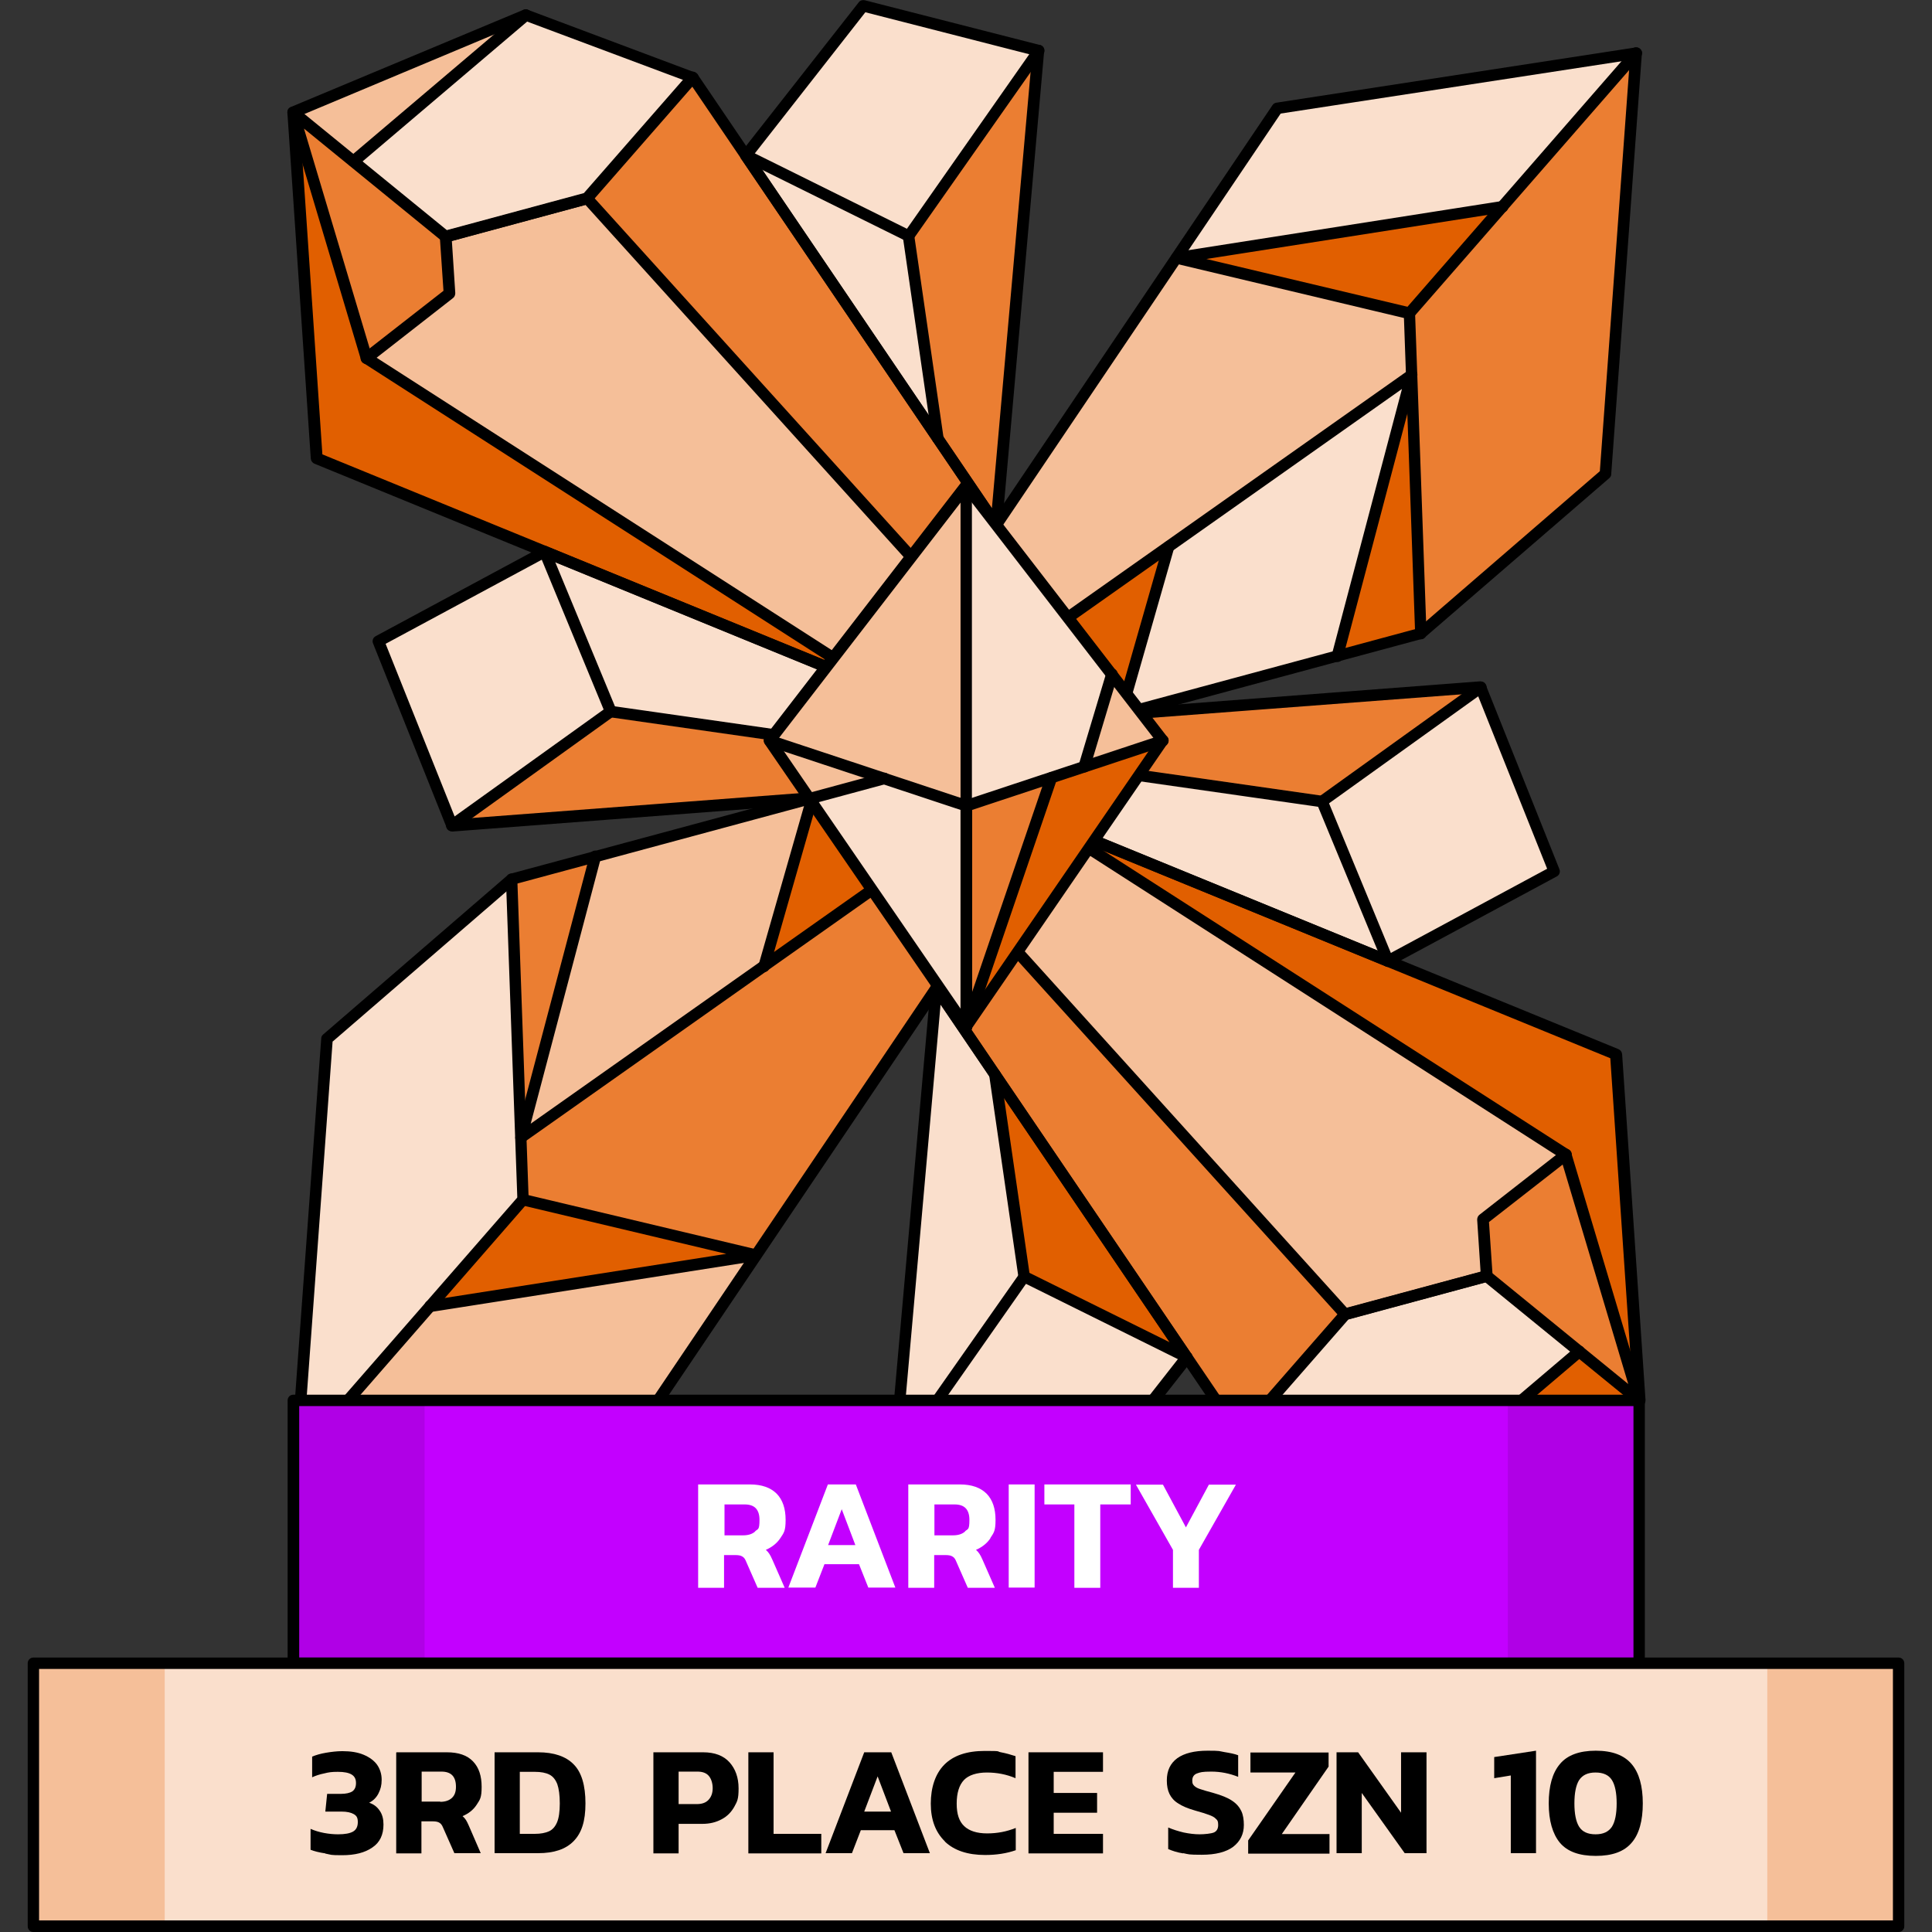 <?xml version="1.0" encoding="UTF-8"?>
<svg id="Layer_1" data-name="Layer 1" xmlns="http://www.w3.org/2000/svg" width="30cm" height="30cm" version="1.1" viewBox="0 0 850.4 850.4">
  <rect x="0" y="0" width="850.4" height="850.4" fill="#333333" stroke="none"/>
  <defs>
    <style>
      .cls-1 {
        fill: #f5bf99;
      }

      .cls-1, .cls-2, .cls-3, .cls-4, .cls-5, .cls-6, .cls-7 {
        stroke-width: 0px;
      }

      .cls-8 {
        opacity: .1;
      }

      .cls-2 {
        fill: #c300ff;
      }

      .cls-3 {
        fill: #000;
      }

      .cls-4 {
        fill: #e15f00;
      }

      .cls-5 {
        fill: #fadfcc;
      }

      .cls-6 {
        fill: #eb7e32;
      }

      .cls-7 {
        fill: #fff;
      }
    </style>
  </defs>
  <polygon class="cls-5" points="130.4 642.4 230.3 528 225.3 386.9 144 457.2 130.4 642.4"/>
  <polygon class="cls-1" points="288.4 618.2 130.4 642.4 189.4 574.9 332.8 552.4 288.4 618.2"/>
  <polygon class="cls-6" points="332.8 552.4 230.3 528 229.3 500.8 493.2 314.6 332.8 552.4"/>
  <polygon class="cls-4" points="332.8 552.4 189.4 574.9 230.3 528 332.8 552.4"/>
  <polygon class="cls-6" points="229.3 500.8 262 377 225.3 386.9 229.3 500.8"/>
  <polygon class="cls-1" points="229.3 500.8 336.3 425.3 357.5 351.3 262 377 229.3 500.8"/>
  <polygon class="cls-4" points="336.3 425.3 493.2 314.6 357.5 351.3 336.3 425.3"/>
  <polygon class="cls-5" points="470.7 663.3 393.6 643.6 450.8 561.9 522.4 597.4 470.7 663.3"/>
  <polygon class="cls-5" points="450.8 561.9 393.6 643.6 412.1 434.9 437.9 472.9 450.8 561.9"/>
  <polygon class="cls-4" points="522.4 597.4 450.8 561.9 437.9 472.9 522.4 597.4"/>
  <polygon class="cls-6" points="721.5 616.4 654.4 561.7 652.7 536.7 689.3 508.2 721.5 616.4"/>
  <polygon class="cls-4" points="721.5 616.4 619.3 659.3 695.1 594.9 721.5 616.4"/>
  <polygon class="cls-5" points="695.1 594.9 619.3 659.3 545.6 631.7 592.1 578.5 654.4 561.7 695.1 594.9"/>
  <polygon class="cls-1" points="652.7 536.7 654.4 561.7 592.1 578.5 433.5 403.1 461.4 361.8 689.3 508.2 652.7 536.7"/>
  <polygon class="cls-6" points="545.6 631.7 592.1 578.5 433.5 403.1 412.1 434.9 545.6 631.7"/>
  <polygon class="cls-4" points="721.5 616.4 711.2 464.1 461.4 361.8 689.3 508.2 721.5 616.4"/>
  <polygon class="cls-5" points="684.2 383.7 611 423.1 581.9 352.7 651.8 302.5 684.2 383.7"/>
  <polygon class="cls-5" points="581.9 352.7 611 423.1 461.4 361.8 477.6 337.8 581.9 352.7"/>
  <polygon class="cls-6" points="651.8 302.5 581.9 352.7 477.6 337.8 493.2 314.6 651.8 302.5"/>
  <polygon class="cls-6" points="720.2 23.4 620.4 137.9 625.4 278.9 706.7 208.7 720.2 23.4"/>
  <polygon class="cls-5" points="562.2 47.7 720.2 23.4 661.3 91 517.9 113.5 562.2 47.7"/>
  <polygon class="cls-1" points="517.9 113.5 620.4 137.9 621.4 165.1 357.5 351.3 517.9 113.5"/>
  <polygon class="cls-4" points="517.9 113.5 661.3 91 620.4 137.9 517.9 113.5"/>
  <polygon class="cls-4" points="621.4 165.1 588.7 288.8 625.4 278.9 621.4 165.1"/>
  <polygon class="cls-5" points="621.4 165.1 514.4 240.5 493.2 314.6 588.7 288.8 621.4 165.1"/>
  <polygon class="cls-4" points="514.4 240.5 357.5 351.3 493.2 314.6 514.4 240.5"/>
  <polygon class="cls-5" points="380 2.5 457.1 22.3 399.9 103.9 328.3 68.5 380 2.5"/>
  <polygon class="cls-6" points="399.9 103.9 457.1 22.3 438.6 231 412.8 192.9 399.9 103.9"/>
  <polygon class="cls-5" points="328.3 68.5 399.9 103.9 412.8 192.9 328.3 68.5"/>
  <polygon class="cls-6" points="129.1 49.5 196.3 104.2 198 129.2 161.4 157.7 129.1 49.5"/>
  <polygon class="cls-1" points="129.1 49.5 231.4 6.6 155.6 71 129.1 49.5"/>
  <polygon class="cls-5" points="155.6 71 231.4 6.6 305 34.2 258.6 87.4 196.3 104.2 155.6 71"/>
  <polygon class="cls-1" points="198 129.2 196.3 104.2 258.6 87.4 417.1 262.8 389.3 304 161.4 157.7 198 129.2"/>
  <polygon class="cls-6" points="305 34.2 258.6 87.4 417.1 262.8 438.6 231 305 34.2"/>
  <polygon class="cls-4" points="129.1 49.5 139.4 201.7 389.3 304 161.4 157.7 129.1 49.5"/>
  <polygon class="cls-5" points="166.5 282.2 239.7 242.8 268.8 313.1 198.9 363.3 166.5 282.2"/>
  <polygon class="cls-5" points="268.8 313.1 239.7 242.8 389.3 304 373.1 328 268.8 313.1"/>
  <polygon class="cls-6" points="198.9 363.3 268.8 313.1 373.1 328 357.5 351.3 198.9 363.3"/>
  <path class="cls-3" d="M619.3,661.8c-.3,0-.6,0-.9-.2l-73.6-27.6c-.5-.2-.9-.5-1.2-.9l-133.5-196.8c-.6-.9-.6-2,0-2.8l49.3-73.1c.7-1,1.9-1.4,3.1-.9l249.9,102.3c.9.4,1.5,1.2,1.6,2.2l10.3,152.3c0,1.1-.5,2.1-1.5,2.5l-102.3,42.9c-.3,0-.6.2-1,.2h-.2,0ZM547.3,629.6l71.9,26.9,99.7-41.8-10.1-148.9-246.5-100.9-47.2,69.9,132.1,194.7h0Z"/>
  <path class="cls-3" d="M545.6,634.2c-.6,0-1.2-.2-1.7-.6-1.1-.9-1.2-2.5-.2-3.6l46.5-53.2c.3-.4.8-.6,1.2-.8l62.3-16.8c.8-.2,1.6,0,2.3.5l60.7,49.5-29.7-99.4-227.1-145.9c-1.2-.8-1.5-2.3-.8-3.5.8-1.2,2.3-1.5,3.5-.8l227.9,146.4c.5.3.9.8,1.1,1.4l32.3,108.2c.3,1.1,0,2.2-1,2.8-.9.6-2.1.6-3,0l-66.1-53.9-60.3,16.3-46,52.6c-.5.6-1.2.9-1.9.9h0Z"/>
  <path class="cls-3" d="M619.3,661.8c-.7,0-1.4-.3-1.9-.9-.9-1.1-.8-2.7.3-3.6l75.8-64.4c1.1-.9,2.7-.8,3.6.3.9,1.1.8,2.7-.3,3.6l-75.8,64.4c-.5.4-1.1.6-1.6.6h0Z"/>
  <path class="cls-3" d="M592.1,581c-.7,0-1.4-.3-1.9-.8l-158.6-175.4c-.9-1-.9-2.6.2-3.6,1-.9,2.6-.9,3.6.2l157.5,174.3,58.8-15.9-1.5-22.9c0-.8.3-1.7,1-2.2l36.5-28.5c1.1-.9,2.7-.7,3.6.4.9,1.1.7,2.7-.4,3.6l-35.5,27.7,1.6,23.6c0,1.2-.7,2.3-1.9,2.6l-62.3,16.8h-.7,0Z"/>
  <path class="cls-3" d="M470.7,665.9h-.6l-77.1-19.7c-1.2-.3-2-1.4-1.9-2.7l18.5-208.7c0-1.1.8-2,1.9-2.2,1-.3,2.1.1,2.7,1l110.3,162.5c.6.9.6,2.1,0,3l-51.7,65.9c-.5.6-1.2,1-2,1h0ZM396.3,641.7l73.4,18.8,49.5-63.2-105.2-155.1-17.7,199.5h0Z"/>
  <path class="cls-3" d="M450.8,564.5c-1.2,0-2.3-.9-2.5-2.2l-12.9-89c-.2-1.4.8-2.7,2.1-2.9,1.4-.2,2.7.8,2.9,2.1l12.9,89c.2,1.4-.8,2.7-2.1,2.9h-.4Z"/>
  <path class="cls-3" d="M130.4,645c-.6,0-1.2-.2-1.7-.7-.6-.5-.9-1.3-.8-2l13.5-185.3c0-.7.4-1.3.9-1.7l81.3-70.2c.3-.2.6-.4,1-.5l268-72.3c1-.3,2.1.1,2.7,1s.6,2,0,2.9l-204.8,303.6c-.4.6-1,1-1.7,1.1l-158,24.3h-.4v-.2h0ZM146.4,458.4l-13.2,181,153.8-23.6,200.4-297-260.8,70.4-80.1,69.2h-.1Z"/>
  <path class="cls-3" d="M130.4,645c-.6,0-1.2-.2-1.7-.6-1.1-.9-1.2-2.5-.2-3.6l99.2-113.7-5-140c0-1.4,1-2.6,2.4-2.6s2.6,1,2.6,2.4l5,141c0,.6-.2,1.3-.6,1.8l-99.8,114.5c-.5.6-1.2.9-1.9.9h0Z"/>
  <path class="cls-3" d="M336.3,427.8h-.7c-1.3-.4-2.1-1.8-1.7-3.1l21.2-74.1c.4-1.3,1.8-2.1,3.1-1.7,1.3.4,2.1,1.8,1.7,3.1l-21.2,74.1c-.3,1.1-1.3,1.8-2.4,1.8h0Z"/>
  <path class="cls-3" d="M229.3,503.3c-.5,0-1-.2-1.4-.5-.9-.6-1.3-1.7-1-2.7l32.7-123.8c.4-1.4,1.7-2.2,3.1-1.8,1.4.4,2.2,1.7,1.8,3.1l-30.9,117,258.2-182.2c1.1-.8,2.7-.5,3.5.6s.5,2.7-.6,3.5l-263.9,186.2c-.4.3-.9.5-1.5.5h0Z"/>
  <path class="cls-3" d="M189.3,577.4c-1.2,0-2.3-.9-2.5-2.1-.2-1.4.7-2.7,2.1-2.9l130.8-20.5-90.1-21.4c-1.4-.3-2.2-1.7-1.9-3s1.7-2.2,3-1.9l102.6,24.4c1.2.3,2,1.4,1.9,2.6,0,1.2-.9,2.2-2.1,2.4l-143.5,22.5h-.4,0Z"/>
  <path class="cls-3" d="M611,425.6c-.3,0-.7,0-1-.2l-149.6-61.3c-.7-.3-1.2-.9-1.5-1.6-.2-.7-.1-1.5.3-2.2l31.8-47.2c.4-.6,1.1-1,1.9-1.1l158.6-12.1c1.1,0,2.1.6,2.5,1.6l32.4,81.1c.5,1.2,0,2.6-1.2,3.2l-73.2,39.4c-.4.2-.8.3-1.2.3h.2ZM465.2,360.6l145.6,59.6,70.2-37.8-30.9-77.3-155.5,11.8-29.4,43.6h0Z"/>
  <path class="cls-3" d="M611,425.6c-1,0-1.9-.6-2.3-1.6l-29.1-70.3c-.4-1.1,0-2.3.9-3l69.9-50.2c1.1-.8,2.7-.6,3.5.6.8,1.1.6,2.7-.6,3.5l-68.3,49,28.3,68.5c.5,1.3,0,2.8-1.4,3.3-.3.1-.6.2-1,.2h0Z"/>
  <path class="cls-3" d="M581.9,355.3h-.4l-104.3-14.9c-1.4-.2-2.3-1.5-2.1-2.9.2-1.4,1.5-2.3,2.9-2.1l104.3,14.9c1.4.2,2.3,1.5,2.1,2.9-.2,1.3-1.3,2.2-2.5,2.2h0Z"/>
  <path class="cls-3" d="M393.6,646.1c-.5,0-1,0-1.5-.5-1.1-.8-1.4-2.4-.6-3.5l57.3-81.6c.7-1,2.1-1.4,3.2-.8l71.5,35.4c1.3.6,1.8,2.1,1.1,3.4s-2.1,1.8-3.4,1.1l-69.6-34.5-56,79.9c-.5.7-1.3,1.1-2.1,1.1h.1Z"/>
  <path class="cls-3" d="M389.3,306.6c-.3,0-.6,0-1-.2l-249.9-102.3c-.9-.4-1.5-1.2-1.6-2.2l-10.3-152.3c0-1.1.5-2.1,1.5-2.5L230.4,4.3c.6-.2,1.3-.3,1.9,0l73.6,27.6c.5.2.9.5,1.2.9l133.5,196.8c.6.9.6,2,0,2.8l-49.3,73.1c-.5.7-1.3,1.1-2.1,1.1h0ZM141.9,200l246.5,100.9,47.2-69.9L303.4,36.2l-71.9-26.9-99.7,41.8,10.1,148.9h0Z"/>
  <path class="cls-3" d="M389.3,306.6c-.5,0-.9-.1-1.4-.4l-227.9-146.4c-.5-.3-.9-.8-1.1-1.4l-32.3-108.2c-.3-1.1,0-2.2,1-2.8.9-.6,2.1-.6,3,0l66.1,53.9,60.3-16.3,46-52.6c.9-1.1,2.5-1.2,3.6-.2,1.1.9,1.2,2.5.2,3.6l-46.5,53.2c-.3.4-.8.6-1.2.8l-62.3,16.8c-.8.2-1.6,0-2.3-.5l-60.7-49.5,29.7,99.4,227.1,145.9c1.2.8,1.5,2.3.8,3.5-.5.8-1.3,1.2-2.1,1.2h0Z"/>
  <path class="cls-3" d="M155.6,73.5c-.7,0-1.4-.3-1.9-.9-.9-1.1-.8-2.7.3-3.6L229.8,4.7c1.1-.9,2.7-.8,3.6.3.9,1.1.8,2.7-.3,3.6l-75.8,64.4c-.5.4-1.1.6-1.6.6h0Z"/>
  <path class="cls-3" d="M417.1,265.3c-.7,0-1.4-.3-1.9-.8l-157.5-174.3-58.8,15.9,1.5,22.9c0,.8-.3,1.7-1,2.2l-36.5,28.5c-1.1.9-2.7.7-3.6-.4-.9-1.1-.7-2.7.4-3.6l35.5-27.7-1.6-23.6c0-1.2.7-2.3,1.9-2.6l62.3-16.8c.9-.2,1.9,0,2.5.7l158.6,175.4c.9,1,.9,2.6-.2,3.6-.5.4-1.1.7-1.7.7h.1Z"/>
  <path class="cls-3" d="M438.6,233.5c-.8,0-1.6-.4-2.1-1.1l-110.3-162.5c-.6-.9-.6-2.1.1-3L378,1c.6-.8,1.6-1.1,2.6-.9l77.1,19.7c1.2.3,2,1.4,1.9,2.7l-18.5,208.7c0,1.1-.9,2-1.9,2.2h-.6ZM331.4,68.6l105.2,155.1,17.7-199.5-73.4-18.8-49.5,63.2h0Z"/>
  <path class="cls-3" d="M412.8,195.5c-1.2,0-2.3-.9-2.5-2.2l-12.9-89c-.2-1.4.8-2.7,2.1-2.9,1.4-.2,2.7.8,2.9,2.1l12.9,89c.2,1.4-.8,2.7-2.1,2.9h-.4Z"/>
  <path class="cls-3" d="M357.5,353.8c-.8,0-1.6-.4-2.1-1.1-.6-.9-.6-2,0-2.9L560.1,46.3c.4-.6,1-1,1.7-1.1l158-24.3c.8,0,1.5,0,2.1.6s.9,1.3.8,2l-13.5,185.3c0,.7-.4,1.3-.9,1.7l-81.3,70.2c-.3.2-.6.4-1,.5l-268,72.3h-.7l.2.3h0ZM563.7,50l-200.4,297,260.8-70.4,80.1-69.2,13.2-181-153.8,23.6h.1Z"/>
  <path class="cls-3" d="M625.4,281.4c-1.4,0-2.5-1.1-2.5-2.4l-5-141c0-.6.2-1.3.6-1.8l99.8-114.5c.9-1.1,2.5-1.2,3.6-.2,1.1.9,1.2,2.5.2,3.6l-99.2,113.7,5,140c0,1.4-1,2.6-2.4,2.6h0Z"/>
  <path class="cls-3" d="M493.2,317.1h-.7c-1.3-.4-2.1-1.8-1.7-3.1l21.2-74.1c.4-1.3,1.8-2.1,3.1-1.7,1.3.4,2.1,1.8,1.7,3.1l-21.2,74.1c-.3,1.1-1.3,1.8-2.4,1.8h0Z"/>
  <path class="cls-3" d="M357.5,353.8c-.8,0-1.6-.4-2.1-1.1-.8-1.1-.5-2.7.6-3.5l263.9-186.2c.9-.6,2-.6,2.9,0s1.3,1.7,1,2.7l-32.7,123.8c-.4,1.4-1.7,2.2-3.1,1.8-1.4-.4-2.2-1.7-1.8-3.1l30.9-117-258.2,182.2c-.4.3-1,.5-1.5.5h0Z"/>
  <path class="cls-3" d="M620.4,140.4h-.6l-102.5-24.4c-1.2-.3-2-1.4-1.9-2.6,0-1.2.9-2.2,2.1-2.4l143.5-22.5c1.4-.2,2.7.7,2.9,2.1s-.7,2.7-2.1,2.9l-130.8,20.5,90.1,21.4c1.4.3,2.2,1.7,1.9,3-.3,1.2-1.3,1.9-2.5,1.9h-.1Z"/>
  <path class="cls-3" d="M198.9,365.9c-1,0-2-.6-2.3-1.6l-32.4-81.1c-.5-1.2,0-2.6,1.2-3.2l73.2-39.4c.7-.4,1.5-.4,2.2-.1l149.6,61.3c.7.3,1.2.9,1.5,1.6.2.7.1,1.5-.3,2.2l-31.8,47.2c-.4.6-1.1,1-1.9,1.1l-158.6,12.1h-.4ZM169.7,283.3l30.9,77.3,155.5-11.8,29.4-43.6-145.6-59.6-70.2,37.8h0Z"/>
  <path class="cls-3" d="M198.9,365.9c-.8,0-1.6-.4-2.1-1.1-.8-1.1-.6-2.7.6-3.5l68.3-49-28.3-68.5c-.5-1.3,0-2.8,1.4-3.3,1.3-.5,2.8,0,3.3,1.4l29.1,70.3c.4,1.1,0,2.3-.9,3l-69.9,50.2c-.4.3-1,.5-1.5.5h0Z"/>
  <path class="cls-3" d="M373.1,330.6h-.4l-104.3-14.9c-1.4-.2-2.3-1.5-2.1-2.9.2-1.4,1.5-2.3,2.9-2.1l104.3,14.9c1.4.2,2.3,1.5,2.1,2.9-.2,1.3-1.3,2.2-2.5,2.2h0Z"/>
  <path class="cls-3" d="M399.9,106.4c-.4,0-.8,0-1.1-.3l-71.5-35.4c-1.3-.6-1.8-2.1-1.1-3.4.6-1.3,2.1-1.8,3.4-1.1l69.6,34.5,56-79.9c.8-1.1,2.4-1.4,3.5-.6s1.4,2.4.6,3.5l-57.3,81.6c-.5.7-1.3,1.1-2.1,1.1Z"/>
  <polygon class="cls-1" points="338.8 326 425.3 213.8 425.3 354.7 338.8 326"/>
  <polygon class="cls-5" points="425.3 354.7 425.3 213.8 511.9 326 425.3 354.7"/>
  <polygon class="cls-5" points="425.3 354.7 338.8 326 425.3 452.1 425.3 354.7"/>
  <polygon class="cls-4" points="511.9 326 425.3 452.1 425.3 354.7 511.9 326"/>
  <polygon class="cls-1" points="489.4 296.8 477.2 337.5 511.9 326 489.4 296.8"/>
  <polygon class="cls-1" points="356.3 351.6 338.8 326 389.2 342.7 356.3 351.6"/>
  <polygon class="cls-6" points="425.3 354.7 462.9 342.2 425.3 452.1 425.3 354.7"/>
  <path class="cls-3" d="M425.3,454.6c-.8,0-1.6-.4-2.1-1.1l-86.6-126.1c-.6-.9-.6-2.1,0-3l86.6-112.2c.5-.6,1.2-1,2-1s1.5.4,2,1l86.6,112.2c.7.9.7,2.1,0,3l-86.6,126.1c-.5.7-1.3,1.1-2.1,1.1h.2ZM341.9,326.1l83.4,121.5,83.4-121.5-83.4-108.1-83.4,108.1Z"/>
  <path class="cls-3" d="M425.3,454.6c-1.4,0-2.5-1.1-2.5-2.5v-95.6l-84.8-28.1c-1.3-.4-2-1.9-1.6-3.2.4-1.3,1.9-2,3.2-1.6l86.6,28.7c1,.3,1.7,1.3,1.7,2.4v97.4c0,1.4-1.1,2.5-2.5,2.5h-.1Z"/>
  <path class="cls-3" d="M425.3,454.6c-1.4,0-2.5-1.1-2.5-2.5v-97.4c0-1.1.7-2.1,1.7-2.4l86.6-28.7c1.3-.4,2.8.3,3.2,1.6.4,1.3-.3,2.8-1.6,3.2l-84.8,28.1v95.6c0,1.4-1.1,2.5-2.5,2.5h-.1Z"/>
  <path class="cls-3" d="M425.3,357.2c-1.4,0-2.5-1.1-2.5-2.5v-140.9c0-1.4,1.1-2.5,2.5-2.5s2.5,1.1,2.5,2.5v140.9c0,1.4-1.1,2.5-2.5,2.5Z"/>
  <path class="cls-3" d="M477.2,340c-.2,0-.5,0-.7-.1-1.3-.4-2.1-1.8-1.7-3.2l12.2-40.7c.4-1.3,1.8-2.1,3.2-1.7,1.3.4,2.1,1.8,1.7,3.2l-12.2,40.7c-.3,1.1-1.3,1.8-2.4,1.8h-.1Z"/>
  <path class="cls-3" d="M425.3,454.6c-.3,0-.5,0-.8-.1-1.3-.5-2-1.9-1.6-3.2l37.5-109.8c.5-1.3,1.9-2,3.2-1.6,1.3.5,2,1.9,1.6,3.2l-37.5,109.8c-.4,1.1-1.3,1.7-2.4,1.7h0Z"/>
  <path class="cls-3" d="M356.3,354.1c-1.1,0-2.1-.7-2.4-1.9-.4-1.3.4-2.7,1.8-3.1l32.9-8.9c1.4-.4,2.7.4,3.1,1.8.4,1.3-.4,2.7-1.8,3.1l-32.9,8.9h-.7Z"/>
  <g>
    <path class="cls-2" d="M129.1,616.4h592.4v115.8H129.1v-115.8Z"/>
    <path class="cls-3" d="M721.5,734.7H129.1c-1.4,0-2.5-1.1-2.5-2.5v-115.8c0-1.4,1.1-2.5,2.5-2.5h592.4c1.4,0,2.5,1.1,2.5,2.5v115.8c0,1.4-1.1,2.5-2.5,2.5ZM131.7,729.6h587.3v-110.7H131.7v110.7Z"/>
  </g>
  <g class="cls-8">
    <path class="cls-3" d="M663.7,616.4h57.8v115.8h-57.8v-115.8Z"/>
  </g>
  <g class="cls-8">
    <path class="cls-3" d="M129.1,616.4h57.8v115.8h-57.8v-115.8Z"/>
  </g>
  <path class="cls-5" d="M14.7,732.1h821v115.8H14.7v-115.8Z"/>
  <rect class="cls-1" x="777.9" y="732.1" width="57.8" height="115.8"/>
  <rect class="cls-1" x="14.7" y="732.1" width="57.8" height="115.8"/>
  <path class="cls-3" d="M129.1,730.5h592.4v3.2H129.1v-3.2Z"/>
  <path class="cls-7" d="M343.5,677c1.5-2.3,2.3-3,2.3-8s-1.3-8.8-3.9-11.5c-2.7-2.7-6.6-4.1-11.8-4.1h-22.7s-.1,0-.1,0v45.5h11.4v-14.4h5.2c1.2,0,2.2.2,2.8.6.8.4,1.3,1.2,1.7,2.2l5.1,11.6h11.9l-5.4-12.3c-.5-1.2-1-2.1-1.4-2.7-.4-.6-.9-1.2-1.5-1.7,2.7-1.2,4.9-2.9,6.4-5.2ZM332.4,674.1c-1.2,1.1-3,1.7-5.2,1.7h0c0,0-8.3,0-8.3,0v-13.6h8.9c4.3,0,6.5,2.2,6.5,6.8s-.7,3.9-1.9,5Z"/>
  <path class="cls-7" d="M364.4,653.4l-17.4,45.4h11.9l4-10.3h15.2l4.1,10.3h11.9l-17.4-45.4h-12.3ZM364.5,680.1l6-15.8,6,15.8h-12Z"/>
  <path class="cls-7" d="M435.9,677c1.5-2.3,2.3-3,2.3-8s-1.3-8.8-3.9-11.5c-2.7-2.7-6.6-4.1-11.8-4.1h-22.7s0,0,0,0v45.5h11.4v-14.4h5.2c1.2,0,2.2.2,2.8.6.8.4,1.3,1.2,1.7,2.2l5.1,11.6h11.9l-5.4-12.3c-.5-1.2-1-2.1-1.4-2.7-.4-.6-.9-1.2-1.5-1.7,2.7-1.2,4.9-2.9,6.4-5.2ZM424.8,674.1c-1.2,1.1-3,1.7-5.2,1.7h0c0,0-8.3,0-8.3,0v-13.6h8.9c4.3,0,6.5,2.2,6.5,6.8s-.7,3.9-1.9,5Z"/>
  <rect class="cls-7" x="444" y="653.4" width="11.4" height="45.4"/>
  <polygon class="cls-7" points="459.7 662.2 472.9 662.2 472.9 698.9 484.3 698.9 484.3 662.2 497.7 662.2 497.7 653.4 459.7 653.4 459.7 662.2"/>
  <polygon class="cls-7" points="532.1 653.5 522 672.3 511.9 653.5 500 653.5 516.3 682.2 516.3 698.9 527.7 698.9 527.7 682.2 544 653.5 532.1 653.5"/>
  <path class="cls-3" d="M143.2,815.8c-2.8-.4-5-1-6.5-1.6v-9.2c1.8.8,3.8,1.4,5.9,1.8,2.1.4,4.2.6,6.2.6,3,0,5.2-.4,6.6-1.2,1.4-.8,2.1-2.2,2.1-4.2s-.6-2.8-1.8-3.5-3-1.1-5.3-1.1h-7.2l.8-7.8h6c2.3,0,4-.4,5.1-1.1,1.1-.8,1.6-2,1.6-3.7s-.6-2.9-1.9-3.7c-1.3-.8-3.3-1.2-6.1-1.2s-4,.2-6,.7c-2,.4-3.8,1-5.3,1.7v-9.1c1.7-.7,3.7-1.3,6.1-1.7,2.4-.4,4.8-.7,7.2-.7,3.7,0,6.8.5,9.4,1.6,2.6,1.1,4.6,2.6,5.9,4.4,1.3,1.9,2,4.1,2,6.6s-.5,4.2-1.4,6-2.3,3.2-4.1,4.1c2.1.7,3.6,1.9,4.7,3.6,1.1,1.6,1.6,3.6,1.6,6,0,4.5-1.6,7.9-4.9,10.1-3.3,2.3-7.7,3.4-13.3,3.4s-4.6-.2-7.3-.7h-.1Z"/>
  <path class="cls-3" d="M174.5,771.3h22.2c5.1,0,8.9,1.3,11.5,4s3.8,6.4,3.8,11.2-.7,5.6-2.2,7.9c-1.5,2.3-3.6,3.9-6.2,5,.6.5,1.1,1.1,1.5,1.7.4.6.8,1.5,1.3,2.6l5.2,12h-11.6l-5-11.3c-.4-1-.9-1.7-1.6-2.1-.6-.4-1.6-.6-2.8-.6h-5.1v14.1h-11.1v-44.4h.1ZM193.8,793.1c2.2,0,3.9-.6,5.1-1.7,1.2-1.1,1.8-2.7,1.8-4.9,0-4.5-2.1-6.7-6.4-6.7h-8.7v13.2h8.2,0Z"/>
  <path class="cls-3" d="M217.7,771.3h19.2c6.9,0,12.2,1.8,15.6,5.3,3.5,3.5,5.2,9.3,5.2,17.2s-1.7,13-5.2,16.6c-3.5,3.6-8.7,5.3-15.6,5.3h-19.2v-44.4h0ZM235.4,807.2c2.6,0,4.6-.4,6.2-1.1,1.6-.7,2.8-2.1,3.6-4s1.2-4.7,1.2-8.3-.4-6.5-1.1-8.5c-.8-2-1.9-3.4-3.5-4.2s-3.7-1.2-6.4-1.2h-6.6v27.3h6.6Z"/>
  <path class="cls-3" d="M287.6,771.3h21.9c5.1,0,9,1.5,11.6,4.4s4,6.7,4,11.5-.6,5.7-1.9,8.1c-1.3,2.3-3.1,4.2-5.6,5.5-2.4,1.3-5.2,2-8.4,2h-10.5v13h-11.1v-44.4h0ZM306.7,794.1c2.3,0,4-.6,5.2-1.9,1.2-1.3,1.8-3,1.8-5.1s-.6-4.1-1.7-5.4-2.8-1.9-5-1.9h-8.3v14.3h8Z"/>
  <path class="cls-3" d="M329.4,771.3h11.1v35.9h21v8.6h-32.1v-44.4h0Z"/>
  <path class="cls-3" d="M380.3,771.3h12l17,44.4h-11.6l-4-10.1h-14.8l-3.9,10.1h-11.6l17-44.4h-.1ZM392.2,797.4l-5.9-15.5-5.9,15.5h11.8Z"/>
  <path class="cls-3" d="M415.9,810.5c-4.1-4-6.2-9.5-6.2-16.6s2-13.2,6-17.2,9.9-6,17.8-6,4.9.2,7.1.6c2.1.4,4.3,1,6.4,1.7v9.7c-4-1.7-8.2-2.5-12.6-2.5s-8,1.1-10.1,3.3-3.2,5.7-3.2,10.4,1.1,7.8,3.3,9.9,5.6,3.2,10.1,3.2,8.6-.8,12.6-2.4v9.8c-4,1.4-8.5,2.1-13.5,2.1-7.7,0-13.6-2-17.7-5.9h0Z"/>
  <path class="cls-3" d="M452.7,771.3h32.8v8.6h-21.7v9.3h19.1v8.7h-19.1v9.3h21.7v8.6h-32.8v-44.4h0Z"/>
  <path class="cls-3" d="M520.8,815.8c-2.6-.4-4.7-1.1-6.6-1.9v-9.5c2.1.9,4.3,1.6,6.8,2.2,2.4.5,4.8.8,7,.8s5.1-.3,6.3-.8,1.9-1.6,1.9-3.3-.3-2.1-1-2.7c-.6-.7-1.6-1.2-2.9-1.7-1.3-.5-3.5-1.2-6.4-2-3.1-.9-5.5-1.9-7.3-3.1-1.8-1.1-3-2.5-3.8-4.1s-1.2-3.6-1.2-6c0-4.3,1.5-7.5,4.6-9.8,3.1-2.2,7.5-3.3,13.4-3.3s4.9.2,7.3.6c2.5.4,4.5.8,6.1,1.4v9.5c-3.8-1.5-7.7-2.3-11.8-2.3s-4.9.3-6.3.8c-1.4.5-2.1,1.6-2.1,3.1s.3,1.7.8,2.3c.6.6,1.4,1.1,2.7,1.5,1.2.4,3.1,1,5.8,1.7,3.5,1,6.3,2.1,8.2,3.4,2,1.3,3.3,2.9,4.1,4.6.8,1.7,1.1,3.8,1.1,6.1,0,4-1.6,7.2-4.7,9.6-3.1,2.3-7.7,3.5-13.8,3.5s-5.7-.2-8.2-.7h0Z"/>
  <path class="cls-3" d="M549.4,810.1l20.8-29.9h-19.8v-8.8h34.4v6.2l-20.6,29.7h21v8.6h-35.8v-5.7h0Z"/>
  <path class="cls-3" d="M588.3,771.3h9.5l18.9,26.6v-26.6h11.2v44.4h-9.6l-18.9-26.5v26.5h-11.1v-44.4h0Z"/>
  <path class="cls-3" d="M665,781.5l-7.3,1.2v-9.3l18.4-2.8v45.1h-11.1v-34.2h0Z"/>
  <path class="cls-3" d="M686.6,811.1c-3.2-3.9-4.9-9.7-4.9-17.3s1.6-13.4,4.9-17.3c3.2-3.9,8.5-5.9,15.8-5.9s12.5,2,15.8,5.9,4.9,9.7,4.9,17.3-1.6,13.5-4.9,17.3c-3.3,3.9-8.5,5.8-15.8,5.8s-12.5-1.9-15.8-5.8ZM709.5,804.1c1.4-2.2,2.1-5.7,2.1-10.3s-.7-8.1-2.1-10.3c-1.4-2.2-3.8-3.3-7.2-3.3s-5.7,1.1-7.2,3.3c-1.4,2.2-2.1,5.7-2.1,10.3s.7,8.1,2.1,10.3c1.4,2.2,3.8,3.3,7.2,3.3s5.7-1.1,7.2-3.3Z"/>
  <path class="cls-3" d="M835.7,850.4H14.7c-1.4,0-2.5-1.1-2.5-2.5v-115.8c0-1.4,1.1-2.5,2.5-2.5h821c1.4,0,2.5,1.1,2.5,2.5v115.8c0,1.4-1.1,2.5-2.5,2.5ZM17.2,845.3h816v-110.7H17.2v110.7Z"/>
</svg>
